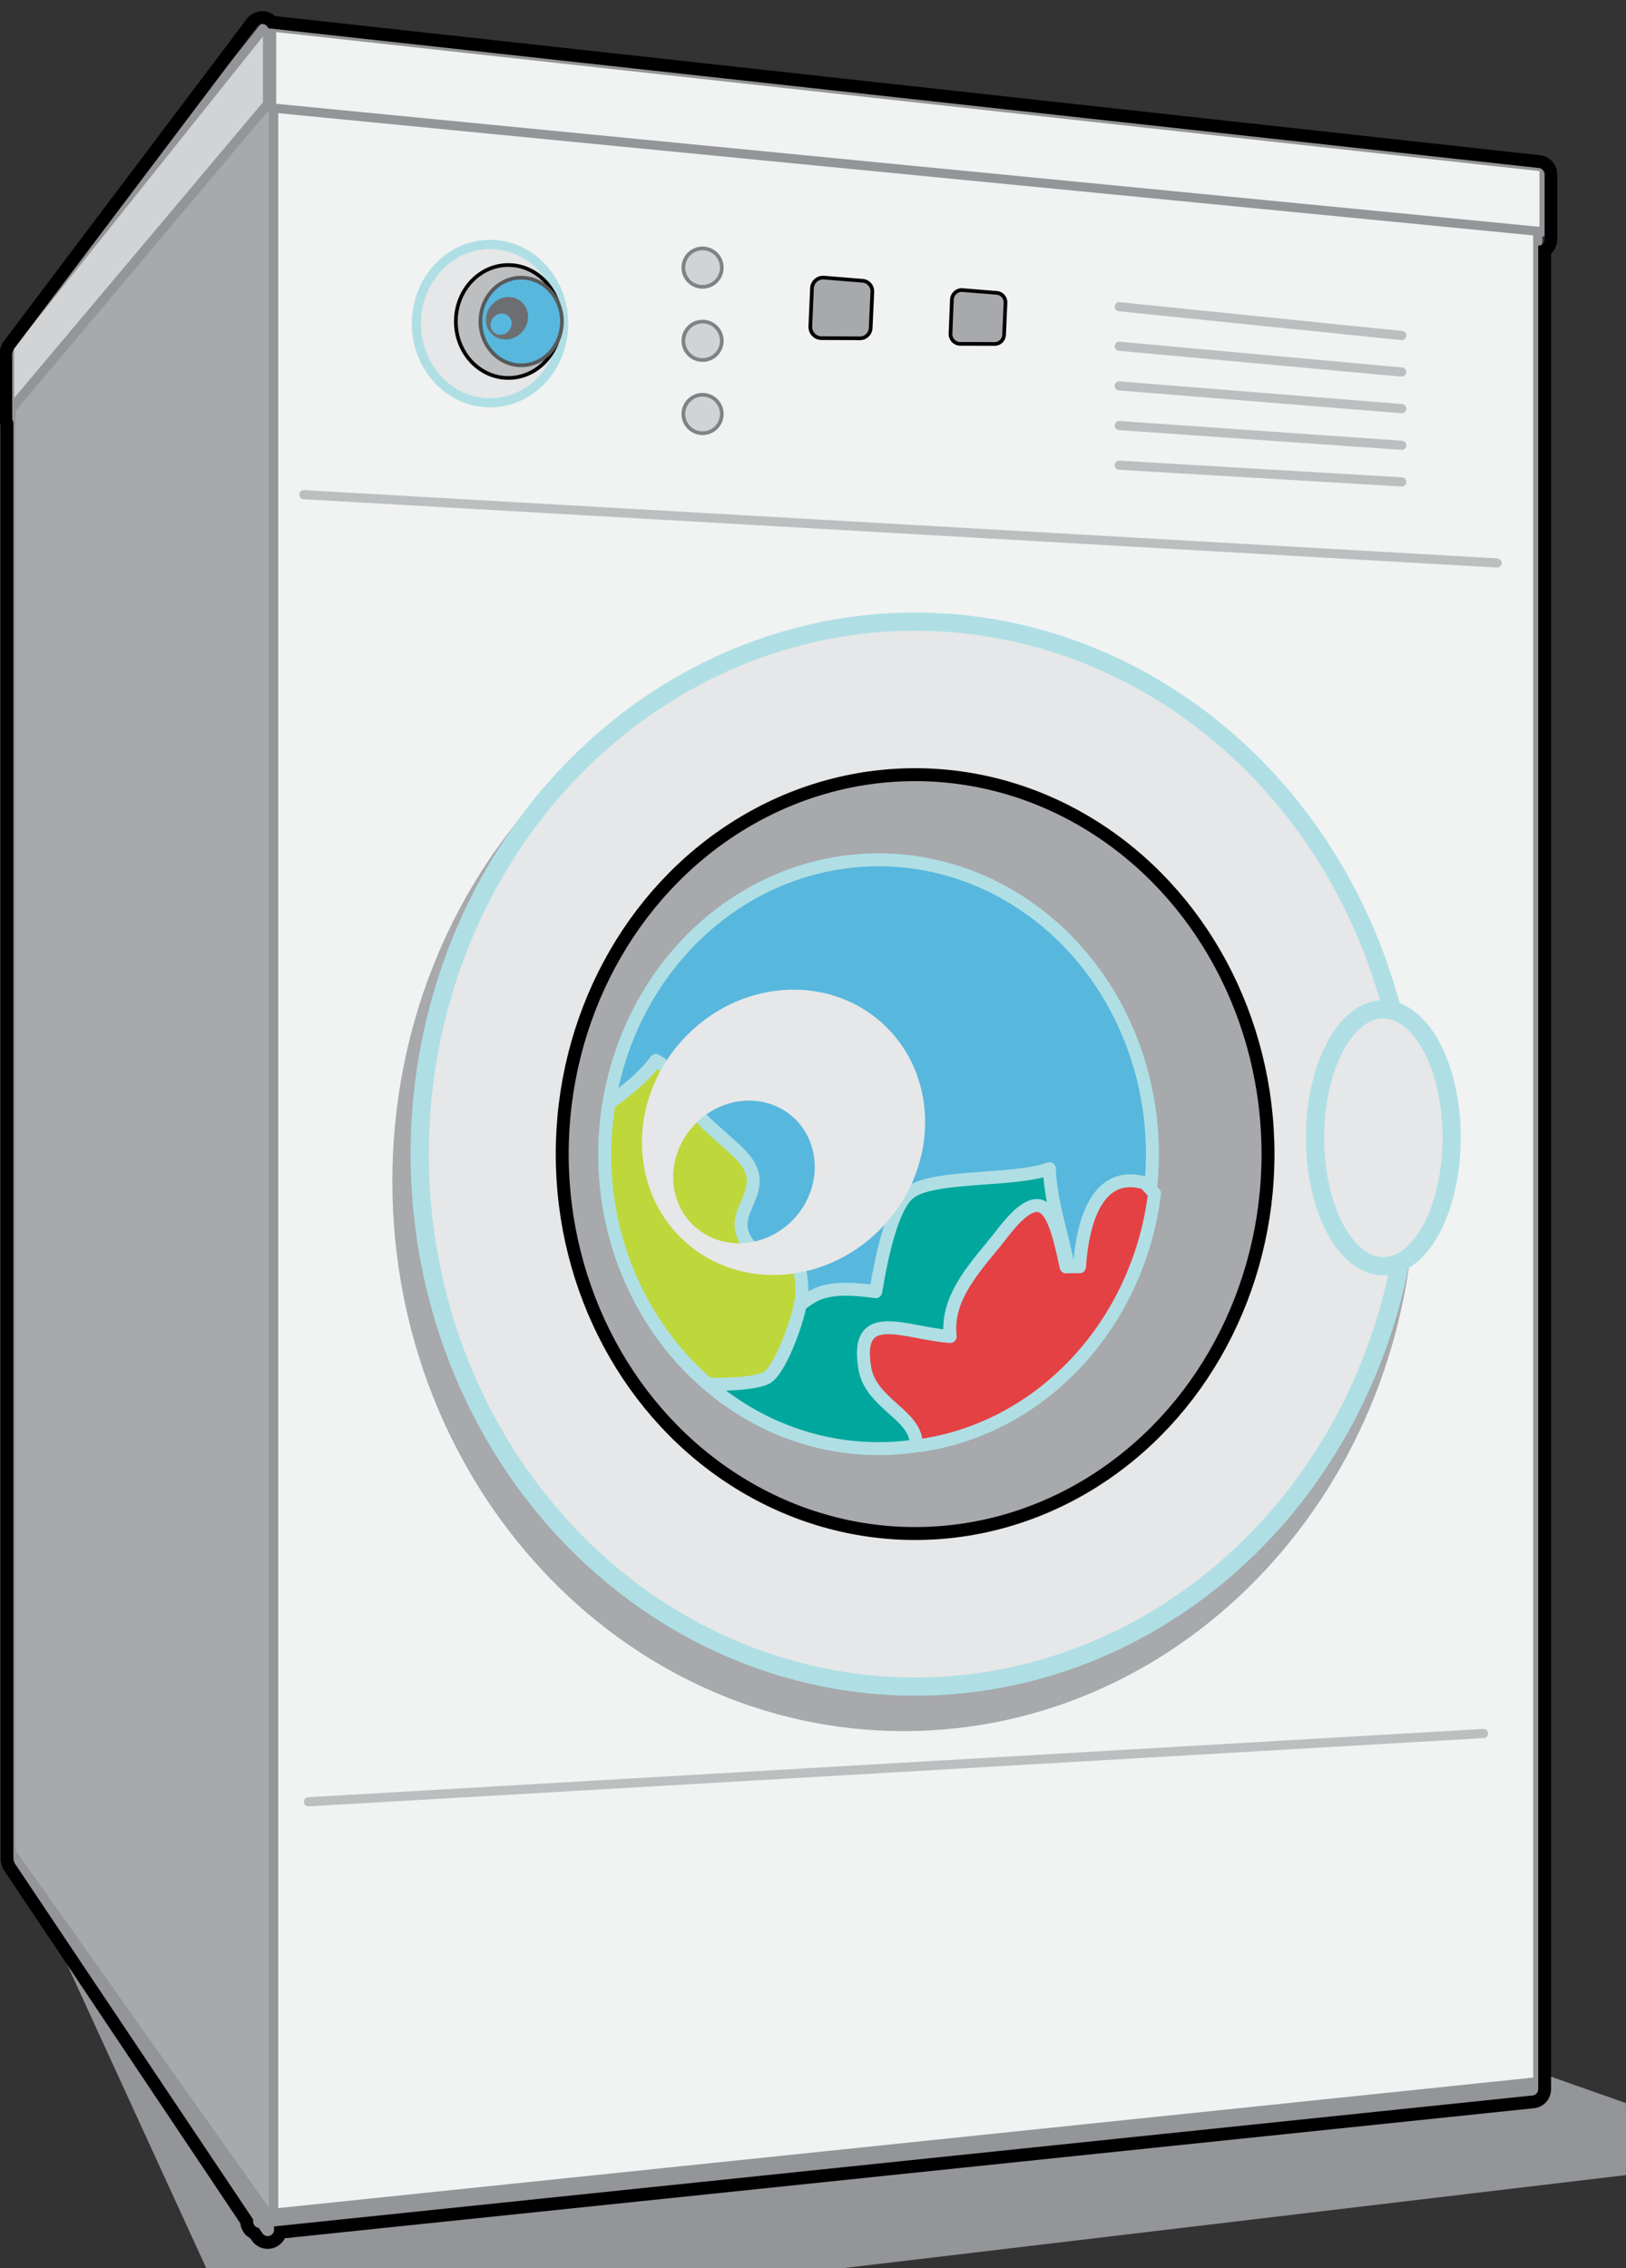 <?xml version="1.0" encoding="utf-8"?>
<!-- Generator: Adobe Illustrator 17.0.0, SVG Export Plug-In . SVG Version: 6.00 Build 0)  -->
<!DOCTYPE svg PUBLIC "-//W3C//DTD SVG 1.1//EN" "http://www.w3.org/Graphics/SVG/1.1/DTD/svg11.dtd">
<svg version="1.1" id="Layer_1" xmlns="http://www.w3.org/2000/svg" xmlns:xlink="http://www.w3.org/1999/xlink" x="0px" y="0px"
	 width="17.596px" height="24.543px" viewBox="0 0 17.596 24.543" enable-background="new 0 0 17.596 24.543" xml:space="preserve">
<rect x="0" y="0" width="17.596" height="24.543" fill="#333333" stroke="none"/>
<polygon fill="#939598" points="2.34,24.543 8.296,24.543 17.596,23.439 17.596,22.864 16.642,22.527 0.278,20.04 "/>
<g>
	<defs>
		<rect id="SVGID_1_" x="0" y="0" width="17.595" height="24.543"/>
	</defs>
	<clipPath id="SVGID_2_">
		<use xlink:href="#SVGID_1_"  overflow="visible"/>
	</clipPath>
	<polygon clip-path="url(#SVGID_2_)" fill="none" stroke="#939598" stroke-width="0.198" points="16.641,22.527 18.813,23.293 
		2.648,25.215 0.278,20.042 	"/>
</g>
<polygon fill="#F1F2F2" points="16.641,22.527 2.872,23.959 2.872,0.9 16.641,2.415 "/>
<polygon fill="none" stroke="#939598" stroke-width="0.099" stroke-linecap="round" stroke-linejoin="round" points="16.641,22.527 
	2.872,23.959 2.872,0.9 16.641,2.415 "/>
<polygon fill="#A7A9AC" points="0.117,4.286 0.117,20.04 2.96,24.047 2.96,0.988 "/>
<polygon fill="none" stroke="#939598" stroke-width="0.102" stroke-linecap="round" stroke-linejoin="round" points="0.117,20.04 
	2.96,24.048 2.96,0.988 0.117,4.286 "/>
<polygon fill="#F1F2F2" points="2.939,1.169 16.708,2.509 16.708,1.807 2.939,0.292 "/>
<polygon fill="none" stroke="#939598" stroke-width="0.099" stroke-linecap="round" stroke-linejoin="round" points="16.709,2.509 
	2.939,1.168 2.939,0.292 16.709,1.807 "/>
<polygon fill="#D1D3D4" points="0.103,3.744 0.103,4.447 2.897,1.125 2.897,0.248 "/>
<polygon fill="none" stroke="#939598" stroke-width="0.102" stroke-linecap="round" stroke-linejoin="round" points="0.103,4.446 
	2.897,1.125 2.897,0.248 0.103,3.744 "/>
<g>
	<defs>
		<rect id="SVGID_3_" x="0" y="0" width="17.595" height="24.543"/>
	</defs>
	<clipPath id="SVGID_4_">
		<use xlink:href="#SVGID_3_"  overflow="visible"/>
	</clipPath>
	<path clip-path="url(#SVGID_4_)" fill-rule="evenodd" clip-rule="evenodd" fill="#A7A9AC" d="M15.314,12.785
		c0,3.285-2.477,5.948-5.534,5.948c-3.056,0-5.534-2.663-5.534-5.948c0-3.285,2.478-5.949,5.534-5.949
		C12.837,6.836,15.314,9.5,15.314,12.785"/>
	<path clip-path="url(#SVGID_4_)" fill-rule="evenodd" clip-rule="evenodd" fill="#E6E7E8" d="M15.265,12.489
		c0,3.182-2.4,5.762-5.361,5.762c-2.961,0-5.361-2.58-5.361-5.762c0-3.183,2.4-5.762,5.361-5.762
		C12.864,6.727,15.265,9.306,15.265,12.489"/>
	
		<ellipse clip-path="url(#SVGID_4_)" fill="none" stroke="#AFDFE4" stroke-width="0.197" stroke-linecap="round" stroke-linejoin="round" cx="9.903" cy="12.489" rx="5.361" ry="5.762"/>
	<path clip-path="url(#SVGID_4_)" fill-rule="evenodd" clip-rule="evenodd" fill="#E6E7E8" d="M15.709,12.313
		c0,0.767-0.331,1.39-0.739,1.39c-0.409,0-0.739-0.623-0.739-1.39c0-0.767,0.33-1.39,0.739-1.39
		C15.378,10.922,15.709,11.545,15.709,12.313"/>
	
		<ellipse clip-path="url(#SVGID_4_)" fill="none" stroke="#AFDFE4" stroke-width="0.197" stroke-linecap="round" stroke-linejoin="round" cx="14.97" cy="12.312" rx="0.739" ry="1.39"/>
	<path clip-path="url(#SVGID_4_)" fill-rule="evenodd" clip-rule="evenodd" fill="#A7A9AC" d="M13.723,12.489
		c0,2.267-1.71,4.106-3.818,4.106c-2.11,0-3.82-1.839-3.82-4.106s1.71-4.106,3.82-4.106C12.013,8.383,13.723,10.222,13.723,12.489"
		/>
	
		<ellipse clip-path="url(#SVGID_4_)" fill="none" stroke="#000000" stroke-width="0.14" stroke-linecap="round" stroke-linejoin="round" cx="9.903" cy="12.489" rx="3.819" ry="4.106"/>
	<path clip-path="url(#SVGID_4_)" fill-rule="evenodd" clip-rule="evenodd" fill="#58B7DD" d="M12.471,12.489
		c0,1.759-1.326,3.185-2.963,3.185s-2.963-1.426-2.963-3.185c0-1.759,1.326-3.185,2.963-3.185S12.471,10.73,12.471,12.489"/>
	
		<ellipse clip-path="url(#SVGID_4_)" fill="none" stroke="#AFDFE4" stroke-width="0.14" stroke-linecap="round" stroke-linejoin="round" cx="9.508" cy="12.489" rx="2.963" ry="3.185"/>
	<path clip-path="url(#SVGID_4_)" fill-rule="evenodd" clip-rule="evenodd" fill="#E6E7E8" d="M6.1,3.502
		c0,0.474-0.357,0.857-0.798,0.857c-0.44,0-0.797-0.383-0.797-0.857s0.357-0.857,0.797-0.857C5.743,2.645,6.1,3.028,6.1,3.502"/>
	
		<ellipse clip-path="url(#SVGID_4_)" fill="none" stroke="#AFDFE4" stroke-width="0.099" stroke-linecap="round" stroke-linejoin="round" cx="5.303" cy="3.502" rx="0.797" ry="0.857"/>
	<path clip-path="url(#SVGID_4_)" fill-rule="evenodd" clip-rule="evenodd" fill="#BCBEC0" d="M6.069,3.479
		c0,0.337-0.254,0.611-0.568,0.611c-0.314,0-0.568-0.274-0.568-0.611c0-0.337,0.254-0.611,0.568-0.611
		C5.815,2.868,6.069,3.142,6.069,3.479"/>
	
		<ellipse clip-path="url(#SVGID_4_)" fill="none" stroke="#000000" stroke-width="0.04" stroke-linecap="round" stroke-linejoin="round" cx="5.501" cy="3.479" rx="0.568" ry="0.611"/>
	<path clip-path="url(#SVGID_4_)" fill-rule="evenodd" clip-rule="evenodd" fill="#58B7DD" d="M6.08,3.479
		c0,0.262-0.197,0.474-0.441,0.474c-0.243,0-0.441-0.212-0.441-0.474c0-0.262,0.198-0.474,0.441-0.474
		C5.883,3.005,6.08,3.217,6.08,3.479"/>
	
		<ellipse clip-path="url(#SVGID_4_)" fill="none" stroke="#58595B" stroke-width="0.04" stroke-linecap="round" stroke-linejoin="round" cx="5.64" cy="3.479" rx="0.441" ry="0.474"/>
	<path clip-path="url(#SVGID_4_)" fill="#6D6E71" d="M5.645,3.268C5.556,3.186,5.411,3.2,5.324,3.296
		C5.235,3.393,5.237,3.538,5.328,3.62C5.418,3.702,5.563,3.689,5.65,3.592C5.739,3.495,5.735,3.35,5.645,3.268 M5.344,3.596
		C5.298,3.555,5.297,3.483,5.341,3.434C5.386,3.386,5.457,3.379,5.502,3.42c0.045,0.041,0.046,0.113,0.002,0.162
		C5.46,3.63,5.389,3.637,5.344,3.596"/>
	<path clip-path="url(#SVGID_4_)" fill-rule="evenodd" clip-rule="evenodd" fill="#D1D3D4" d="M7.811,2.895
		c0,0.115-0.093,0.208-0.208,0.208c-0.115,0-0.209-0.093-0.209-0.208c0-0.115,0.094-0.208,0.209-0.208
		C7.718,2.688,7.811,2.781,7.811,2.895"/>
	
		<circle clip-path="url(#SVGID_4_)" fill="none" stroke="#808285" stroke-width="0.04" stroke-linecap="round" stroke-linejoin="round" cx="7.603" cy="2.896" r="0.208"/>
	<path clip-path="url(#SVGID_4_)" fill-rule="evenodd" clip-rule="evenodd" fill="#D1D3D4" d="M7.811,4.48
		c0,0.115-0.093,0.208-0.208,0.208c-0.115,0-0.209-0.093-0.209-0.208c0-0.115,0.094-0.208,0.209-0.208
		C7.718,4.272,7.811,4.365,7.811,4.48"/>
	
		<circle clip-path="url(#SVGID_4_)" fill="none" stroke="#808285" stroke-width="0.04" stroke-linecap="round" stroke-linejoin="round" cx="7.603" cy="4.48" r="0.208"/>
	<path clip-path="url(#SVGID_4_)" fill-rule="evenodd" clip-rule="evenodd" fill="#D1D3D4" d="M7.811,3.688
		c0,0.115-0.093,0.208-0.208,0.208c-0.115,0-0.209-0.093-0.209-0.208c0-0.115,0.094-0.208,0.209-0.208
		C7.718,3.48,7.811,3.573,7.811,3.688"/>
	
		<circle clip-path="url(#SVGID_4_)" fill="none" stroke="#808285" stroke-width="0.04" stroke-linecap="round" stroke-linejoin="round" cx="7.603" cy="3.688" r="0.208"/>
	
		<line clip-path="url(#SVGID_4_)" fill="none" stroke="#BCBEC0" stroke-width="0.099" stroke-linecap="round" stroke-linejoin="round" x1="3.288" y1="5.353" x2="16.201" y2="6.092"/>
	
		<line clip-path="url(#SVGID_4_)" fill="none" stroke="#BCBEC0" stroke-width="0.099" stroke-linecap="round" stroke-linejoin="round" x1="3.338" y1="19.498" x2="16.054" y2="18.759"/>
	
		<line clip-path="url(#SVGID_4_)" fill="none" stroke="#BCBEC0" stroke-width="0.099" stroke-linecap="round" stroke-linejoin="round" x1="12.112" y1="3.319" x2="15.169" y2="3.631"/>
	
		<line clip-path="url(#SVGID_4_)" fill="none" stroke="#BCBEC0" stroke-width="0.099" stroke-linecap="round" stroke-linejoin="round" x1="12.112" y1="3.747" x2="15.169" y2="4.026"/>
	
		<line clip-path="url(#SVGID_4_)" fill="none" stroke="#BCBEC0" stroke-width="0.099" stroke-linecap="round" stroke-linejoin="round" x1="12.112" y1="4.176" x2="15.169" y2="4.422"/>
	
		<line clip-path="url(#SVGID_4_)" fill="none" stroke="#BCBEC0" stroke-width="0.099" stroke-linecap="round" stroke-linejoin="round" x1="12.112" y1="4.605" x2="15.169" y2="4.819"/>
	
		<line clip-path="url(#SVGID_4_)" fill="none" stroke="#BCBEC0" stroke-width="0.099" stroke-linecap="round" stroke-linejoin="round" x1="12.112" y1="5.034" x2="15.169" y2="5.215"/>
	<path clip-path="url(#SVGID_4_)" fill-rule="evenodd" clip-rule="evenodd" fill="#A7A9AC" d="M9.422,3.551
		c-0.003,0.063-0.056,0.112-0.119,0.11L8.885,3.659C8.818,3.656,8.767,3.6,8.769,3.534l0.018-0.415
		C8.79,3.052,8.847,3.001,8.913,3.004L9.33,3.038c0.063,0.002,0.113,0.056,0.11,0.119L9.422,3.551z"/>
	
		<path clip-path="url(#SVGID_4_)" fill="none" stroke="#000000" stroke-width="0.04" stroke-linecap="round" stroke-linejoin="round" d="
		M9.422,3.551c-0.003,0.063-0.056,0.112-0.119,0.11L8.885,3.659C8.818,3.656,8.767,3.6,8.769,3.534l0.018-0.415
		C8.79,3.052,8.847,3.001,8.913,3.004L9.33,3.038c0.063,0.002,0.113,0.056,0.11,0.119L9.422,3.551z"/>
	<path clip-path="url(#SVGID_4_)" fill-rule="evenodd" clip-rule="evenodd" fill="#A7A9AC" d="M10.866,3.625
		c-0.003,0.056-0.051,0.1-0.106,0.097l-0.372-0.001c-0.059-0.002-0.105-0.052-0.102-0.111l0.015-0.369
		c0.003-0.059,0.053-0.105,0.112-0.102l0.37,0.03c0.057,0.002,0.1,0.05,0.098,0.106L10.866,3.625z"/>
	
		<path clip-path="url(#SVGID_4_)" fill="none" stroke="#000000" stroke-width="0.04" stroke-linecap="round" stroke-linejoin="round" d="
		M10.866,3.625c-0.003,0.056-0.051,0.1-0.106,0.097l-0.372-0.001c-0.059-0.002-0.105-0.052-0.102-0.111l0.015-0.369
		c0.003-0.059,0.053-0.105,0.112-0.102l0.37,0.03c0.057,0.002,0.1,0.05,0.098,0.106L10.866,3.625z"/>
	<path clip-path="url(#SVGID_4_)" fill="#00A79D" d="M11.356,12.647c-0.375,0.14-1.245,0.062-1.509,0.258
		c-0.215,0.159-0.329,0.832-0.37,1.073c-0.209-0.028-0.412-0.046-0.584,0.008c-0.265,0.082-0.42,0.404-0.776,0.327
		c-0.294-0.064-0.406-0.502-0.623-0.763C7.31,13.668,7.111,14,7.036,14.246c0.531,0.861,1.439,1.43,2.471,1.43
		c0.842,0,1.601-0.381,2.14-0.986c-0.008-0.259-0.028-0.517-0.053-0.757C11.549,13.485,11.37,13.074,11.356,12.647"/>
	
		<path clip-path="url(#SVGID_4_)" fill="none" stroke="#AFDFE4" stroke-width="0.14" stroke-linecap="round" stroke-linejoin="round" d="
		M11.356,12.647c-0.375,0.14-1.245,0.062-1.509,0.258c-0.215,0.159-0.329,0.832-0.37,1.073c-0.209-0.028-0.412-0.046-0.584,0.008
		c-0.265,0.082-0.42,0.404-0.776,0.327c-0.294-0.064-0.406-0.502-0.623-0.763C7.31,13.668,7.111,14,7.036,14.246
		c0.531,0.861,1.439,1.43,2.471,1.43c0.842,0,1.601-0.381,2.14-0.986c-0.008-0.259-0.028-0.517-0.053-0.757
		C11.549,13.485,11.37,13.074,11.356,12.647z"/>
	<path clip-path="url(#SVGID_4_)" fill="#E44145" d="M12.494,12.915l-0.104-0.113c-0.53-0.155-0.679,0.455-0.708,0.907
		c-0.017-0.003-0.13-0.002-0.145,0.001c-0.128-0.602-0.237-0.954-0.696-0.356c-0.249,0.324-0.61,0.663-0.558,1.109
		c-0.485-0.034-1.04-0.334-0.924,0.345c0.064,0.372,0.532,0.498,0.554,0.792l0.049,0.042C11.279,15.45,12.318,14.33,12.494,12.915"
		/>
	
		<path clip-path="url(#SVGID_4_)" fill="none" stroke="#AFDFE4" stroke-width="0.14" stroke-linecap="round" stroke-linejoin="round" d="
		M12.494,12.915l-0.104-0.113c-0.53-0.155-0.679,0.455-0.708,0.907c-0.017-0.003-0.13-0.002-0.145,0.001
		c-0.128-0.602-0.237-0.954-0.696-0.356c-0.249,0.324-0.61,0.663-0.558,1.109c-0.485-0.034-1.04-0.334-0.924,0.345
		c0.064,0.372,0.532,0.498,0.554,0.792l0.049,0.042C11.279,15.45,12.318,14.33,12.494,12.915z"/>
	<path clip-path="url(#SVGID_4_)" fill="#BED73B" d="M8.303,14.905c0.16-0.104,0.375-0.725,0.375-0.919
		c0.002-0.662-0.357-0.194-0.598-0.549c-0.215-0.316,0.224-0.511,0.011-0.846c-0.101-0.158-0.422-0.378-0.542-0.54
		c-0.158-0.213-0.173-0.418-0.451-0.575c-0.142,0.19-0.324,0.327-0.507,0.464c-0.029,0.179-0.047,0.361-0.047,0.549
		c0,1.008,0.437,1.905,1.117,2.489C7.925,14.986,8.216,14.962,8.303,14.905"/>
	
		<path clip-path="url(#SVGID_4_)" fill="none" stroke="#AFDFE4" stroke-width="0.14" stroke-linecap="round" stroke-linejoin="round" d="
		M8.303,14.905c0.16-0.104,0.375-0.725,0.375-0.919c0.002-0.662-0.357-0.194-0.598-0.549c-0.215-0.316,0.224-0.511,0.011-0.846
		c-0.101-0.158-0.422-0.378-0.542-0.54c-0.158-0.213-0.173-0.418-0.451-0.575c-0.142,0.19-0.324,0.327-0.507,0.464
		c-0.029,0.179-0.047,0.361-0.047,0.549c0,1.008,0.437,1.905,1.117,2.489C7.925,14.986,8.216,14.962,8.303,14.905z"/>
	<path clip-path="url(#SVGID_4_)" fill="#E6E7E8" d="M9.547,11.072C8.94,10.523,7.969,10.607,7.38,11.26
		c-0.59,0.652-0.576,1.626,0.031,2.175c0.607,0.549,1.577,0.464,2.167-0.188C10.168,12.594,10.154,11.62,9.547,11.072 M7.517,13.273
		c-0.304-0.275-0.31-0.761-0.016-1.087c0.295-0.327,0.78-0.369,1.084-0.095c0.303,0.275,0.31,0.762,0.016,1.088
		C8.306,13.505,7.821,13.547,7.517,13.273"/>
	<path clip-path="url(#SVGID_4_)" d="M2.838,0.26c0.014,0,0.029,0.004,0.041,0.014c0.012,0.008,0.02,0.019,0.024,0.032l13.75,1.512
		c0.034,0.004,0.062,0.034,0.062,0.069v0.702c0,0.02-0.009,0.039-0.023,0.052c-0.014,0.011-0.029,0.017-0.046,0.018v19.948
		c0,0.036-0.026,0.066-0.062,0.069L2.966,24.093v0.036c0,0.03-0.02,0.057-0.049,0.065c-0.007,0.003-0.014,0.004-0.02,0.004
		c-0.023,0-0.045-0.013-0.058-0.031L2.8,24.109c-0.014-0.002-0.028-0.008-0.038-0.018c-0.015-0.013-0.023-0.031-0.023-0.051v-0.023
		l-2.582-3.857l-0.012-0.039V4.567c-0.008-0.012-0.013-0.026-0.013-0.04V3.825l0.014-0.042l2.637-3.496
		C2.796,0.269,2.817,0.26,2.838,0.26 M2.838,0.121c-0.065,0-0.127,0.031-0.166,0.082L0.036,3.699
		C0.027,3.711,0.02,3.725,0.015,3.739L0.001,3.781C-0.004,3.795-0.006,3.81-0.006,3.825v0.702c0,0.024,0.004,0.049,0.013,0.072
		v15.522c0,0.014,0.001,0.026,0.005,0.04l0.012,0.039c0.004,0.013,0.01,0.025,0.018,0.037l2.559,3.823
		c0.005,0.05,0.029,0.099,0.067,0.133c0.013,0.012,0.027,0.021,0.041,0.029l0.015,0.022c0.04,0.059,0.104,0.092,0.173,0.092
		c0.02,0,0.04-0.003,0.058-0.008c0.057-0.018,0.103-0.058,0.128-0.107l13.516-1.407c0.106-0.01,0.186-0.099,0.186-0.207V2.743
		c0.043-0.037,0.067-0.094,0.067-0.154V1.887c0-0.105-0.078-0.194-0.185-0.207L2.977,0.174C2.972,0.17,2.967,0.167,2.962,0.162
		C2.927,0.136,2.884,0.121,2.838,0.121"/>
</g>
</svg>
